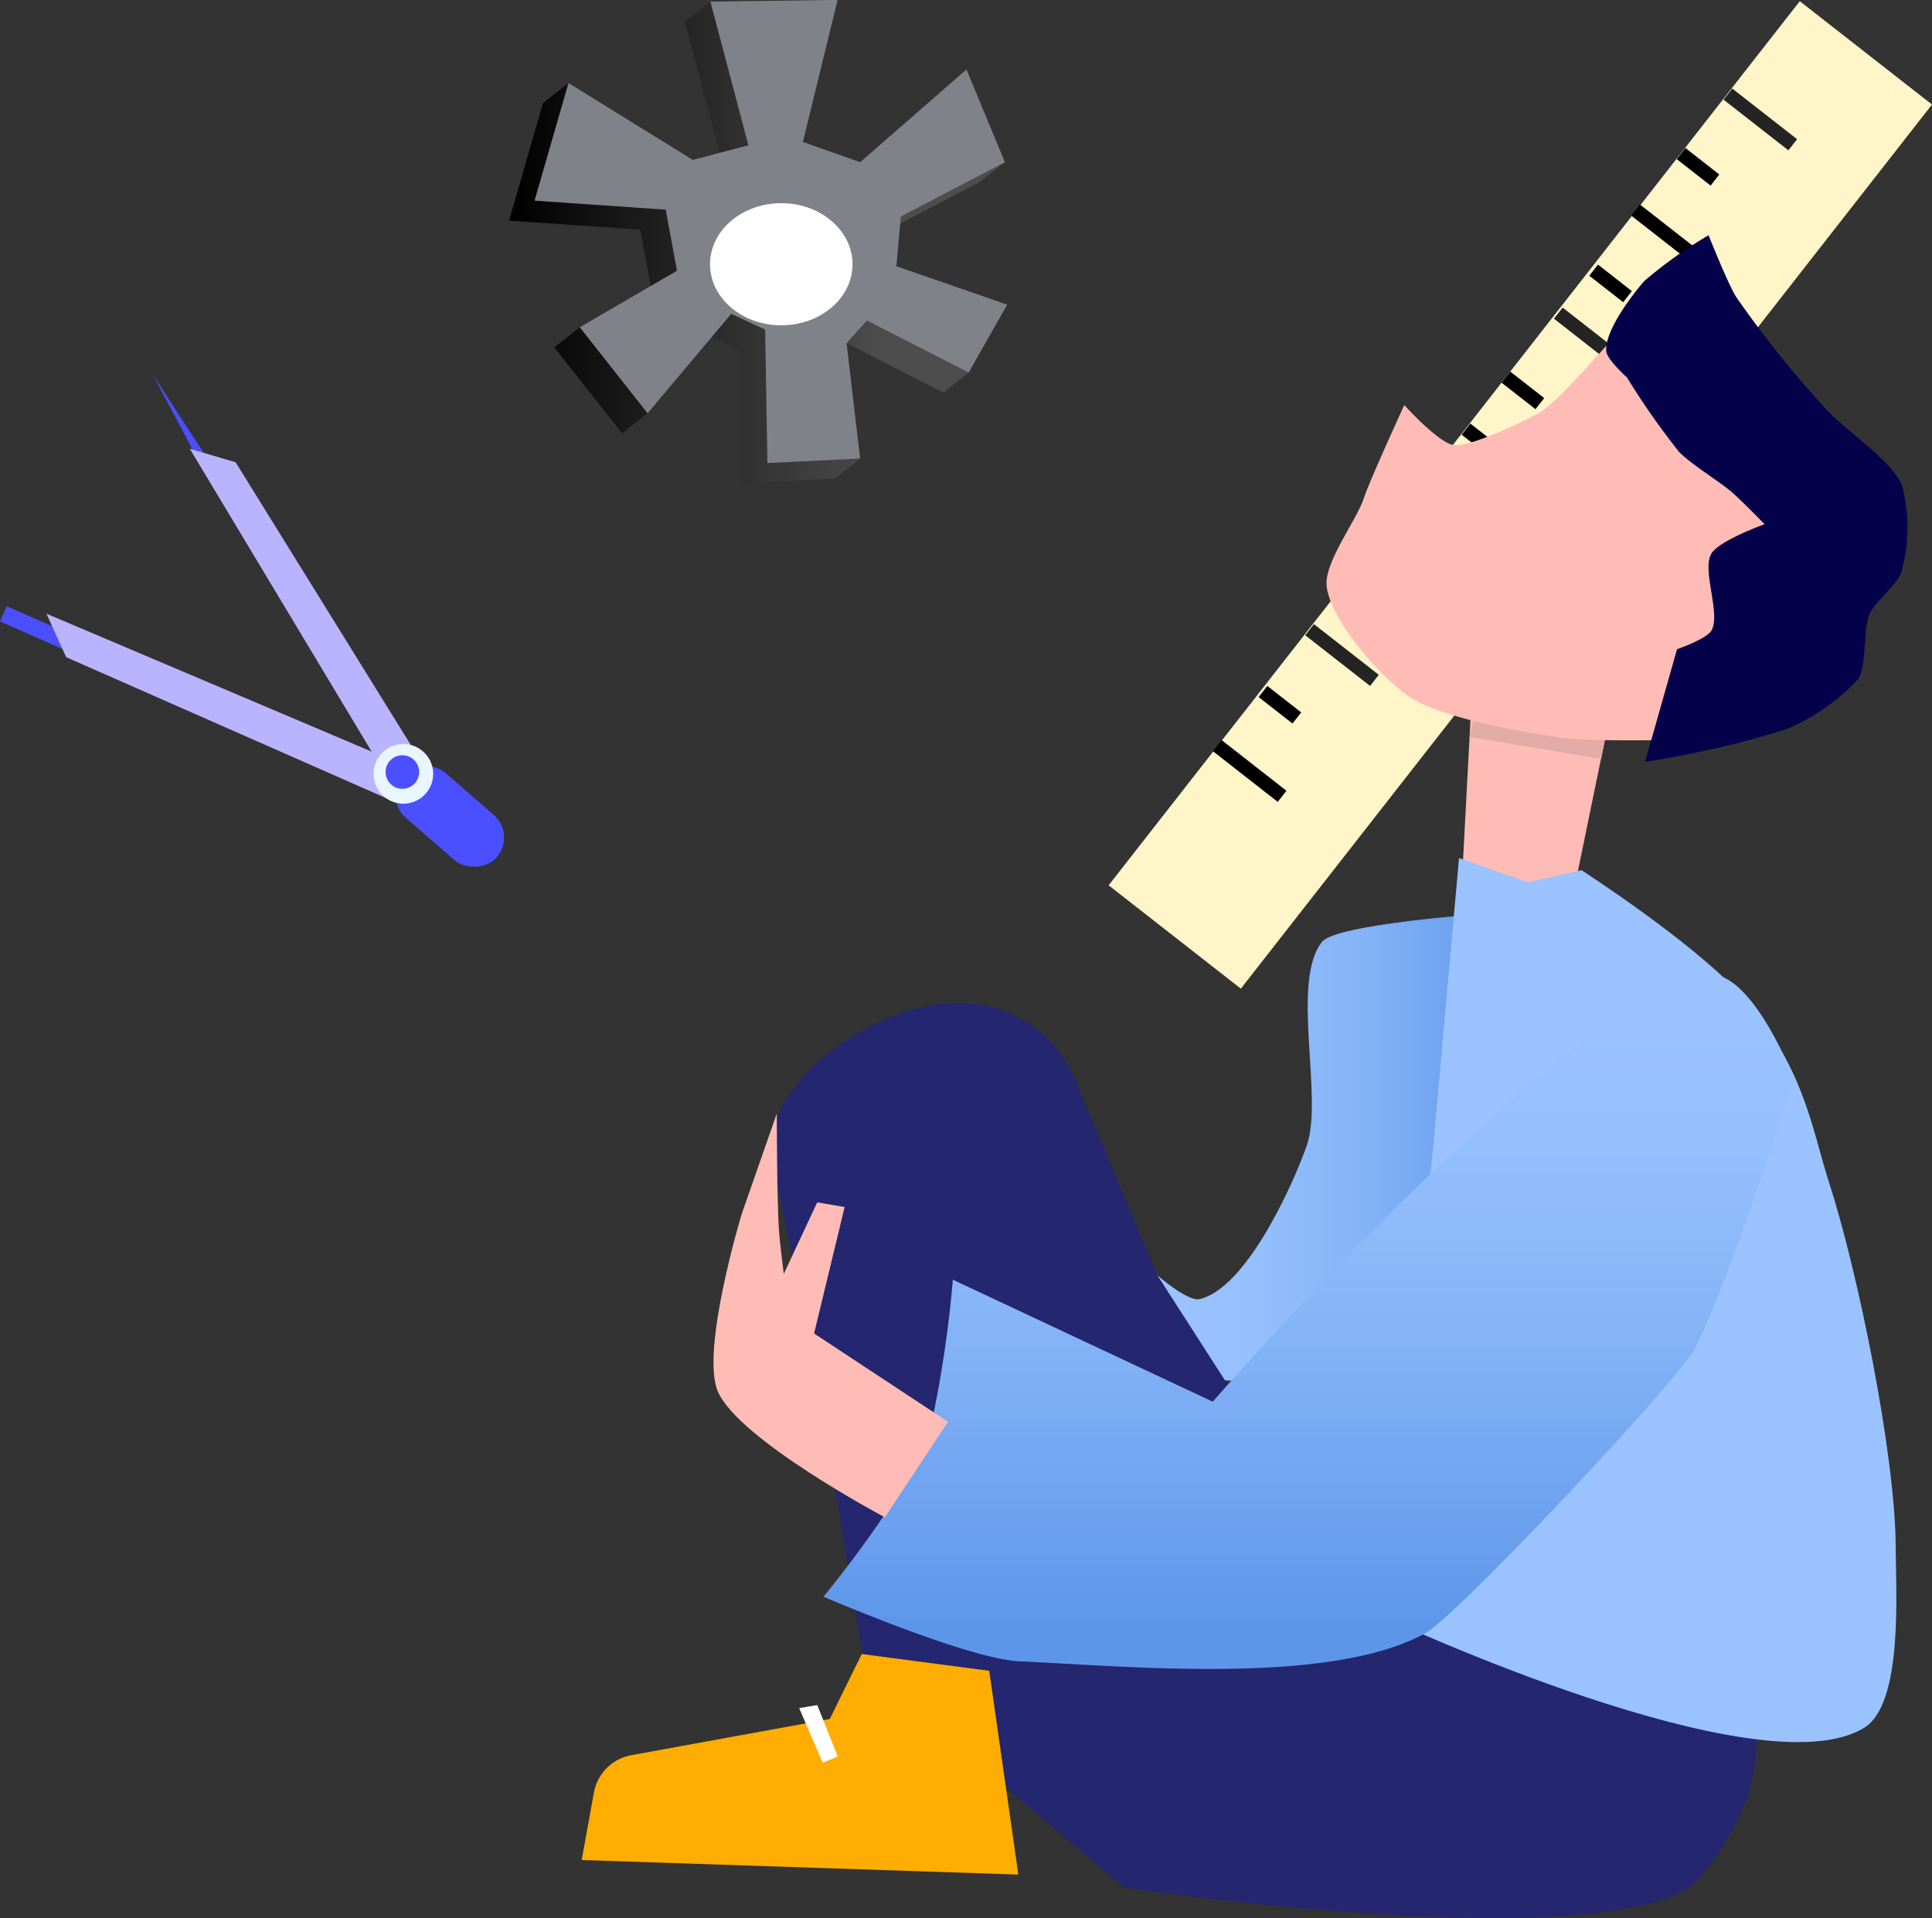 <svg xmlns="http://www.w3.org/2000/svg" xmlns:xlink="http://www.w3.org/1999/xlink" viewBox="0 0 96.091 95.404">
  <rect x="0" y="0" width="96.091" height="95.404" fill="#333333" stroke="none"/>
  <defs>
    <linearGradient id="linear-gradient" y1="0.5" x2="1" y2="0.5" gradientUnits="objectBoundingBox">
      <stop offset="0"/>
      <stop offset="0.753" stop-color="#4e4d4d"/>
    </linearGradient>
    <linearGradient id="linear-gradient-2" y1="0.5" x2="1" y2="0.5" gradientUnits="objectBoundingBox">
      <stop offset="0.057" stop-color="#9ac3ff"/>
      <stop offset="0.255" stop-color="#94bffd"/>
      <stop offset="0.512" stop-color="#84b3f7"/>
      <stop offset="0.799" stop-color="#6a9fee"/>
      <stop offset="0.915" stop-color="#5d96e9"/>
    </linearGradient>
    <linearGradient id="linear-gradient-3" x1="0.5" y1="0" x2="0.5" y2="1" xlink:href="#linear-gradient-2"/>
  </defs>
  <g id="Group_222" data-name="Group 222" transform="translate(-209.409 -656.854)">
    <g id="Group_203" data-name="Group 203" transform="translate(234.729 656.854)">
      <path id="Path_119" data-name="Path 119" d="M95.128,50.057l1.267-1,3.333,7.978,2.85,1.006,8.465-1-1.267,1-5.174,2.7-.225,2.474,4.866,4.291-1.267,1-5.061-2.587.929,5.865-1.267,1L97.966,73l-.113-6.635-1.687-.787-2.894,3.953-1.267,1-3.374-4.274,1.267-1,3.569-1.816-.562-3.037-6.523-.45,1.687-5.848,1.267-1,5.32,4.451,2.361-.362Z" transform="translate(-86.382 -48.98)" fill="url(#linear-gradient)"/>
      <path id="Path_120" data-name="Path 120" d="M98.828,48.9l6.325-.082-1.725,7.065,2.849,1.006,5.286-4.611,1.912,4.611-5.174,2.7-.225,2.474,5.511,1.912-1.912,3.374-5.061-2.587L105.6,65.891l.675,5.736-4.611.225-.113-6.635-1.687-.787-4.161,4.949L92.331,65.1l4.836-2.812-.562-3.037-6.523-.45,1.687-5.848,6.186,3.824,2.762-.73Z" transform="translate(-88.815 -48.822)" fill="#7f8389"/>
      <ellipse id="Ellipse_70" data-name="Ellipse 70" cx="3.543" cy="3.037" rx="3.543" ry="3.037" transform="translate(9.995 10.106)" fill="#fff"/>
    </g>
    <g id="Group_204" data-name="Group 204" transform="matrix(0.788, 0.616, -0.616, 0.788, 298.853, 656.858)">
      <rect id="Rectangle_615" data-name="Rectangle 615" width="8.345" height="55.805" transform="translate(0.09)" fill="#fff5c9"/>
      <rect id="Rectangle_616" data-name="Rectangle 616" width="4.093" height="0.702" transform="translate(0.118 5.49)" fill="#242424"/>
      <rect id="Rectangle_617" data-name="Rectangle 617" width="4.093" height="0.702" transform="translate(0.051 12.861)"/>
      <rect id="Rectangle_618" data-name="Rectangle 618" width="4.093" height="0.702" transform="translate(0.184 19.266)" fill="#242424"/>
      <rect id="Rectangle_619" data-name="Rectangle 619" width="4.093" height="0.702" transform="translate(0.118 26.637)"/>
      <rect id="Rectangle_620" data-name="Rectangle 620" width="4.093" height="0.702" transform="translate(0 32.879)"/>
      <rect id="Rectangle_621" data-name="Rectangle 621" width="4.093" height="0.702" transform="translate(0.134 39.285)" fill="#242424"/>
      <rect id="Rectangle_622" data-name="Rectangle 622" width="4.093" height="0.702" transform="translate(0.067 46.655)"/>
      <rect id="Rectangle_623" data-name="Rectangle 623" width="2.139" height="0.702" transform="translate(0.105 9.254)"/>
      <rect id="Rectangle_624" data-name="Rectangle 624" width="2.139" height="0.702" transform="translate(0.252 16.5)"/>
      <rect id="Rectangle_625" data-name="Rectangle 625" width="2.139" height="0.702" transform="translate(0.093 23.377)"/>
      <rect id="Rectangle_626" data-name="Rectangle 626" width="2.139" height="0.702" transform="translate(0.24 30.623)"/>
      <rect id="Rectangle_627" data-name="Rectangle 627" width="2.139" height="0.702" transform="translate(0.054 35.888)"/>
      <rect id="Rectangle_628" data-name="Rectangle 628" width="2.139" height="0.702" transform="translate(0.201 43.134)"/>
    </g>
    <g id="Group_167" data-name="Group 167" transform="translate(238.339 668.553)">
      <g id="Слой_2" data-name="Слой 2" transform="translate(0 0)">
        <g id="Слой_1" data-name="Слой 1">
          <path id="Path_150" data-name="Path 150" d="M168.527,89.238l-.473,8.924,5.322,1.389,1.87-9.1Z" transform="translate(-124.293 -65.652)" fill="#ffbcb6"/>
          <path id="Path_151" data-name="Path 151" d="M127.174,127.654s-7.461.517-8.161,1.408c-1.574,2,.094,7.755-.762,10.152-.781,2.188-3.063,7.1-5.33,7.616-.586.133-2.092-1.184-2.092-1.184s1.367,4.539,2.7,5.063c2.038.8,6.823-1.224,8.273-2.863,3.013-3.4,8.881-13.4,7.654-17.777C129.233,129.265,127.174,127.654,127.174,127.654Z" transform="translate(-82.194 -93.912)" fill="url(#linear-gradient-2)"/>
          <path id="Path_152" data-name="Path 152" d="M87.454,177.056s-.123,5.286-.728,6.916c-.5,1.349-1.988,4.091-3.276,4.732-6.127,3.047-27.751-.233-27.751-.233L42.83,177.548l-2.693-16.074-1.9-9.123c-.782-3.749,5-7.724,8.828-7.853l.317-.011a6.168,6.168,0,0,1,5.891,3.776l4.1,9.761,8.92,13.875Z" transform="translate(-28.739 -106.294)" fill="#24266f"/>
          <path id="Path_153" data-name="Path 153" d="M157.431,117.219l3.432,1.2,2.659-.6s5.547,3.577,7.893,6.177c3.2,3.547,3.553,6.678,4.418,9.35,1.423,4.387,3.3,13.536,3.317,18.147.01,2.277.372,7.771-1.561,8.976-5.182,3.23-23.806-5.464-23.806-5.464l2.344-23.221Z" transform="translate(-113.794 -86.236)" fill="#9ac3ff"/>
          <path id="Path_154" data-name="Path 154" d="M169.772,91.024l6.585.741-.244,1.255-6.548-1.1Z" transform="translate(-125.404 -66.966)" fill="#e1aca6"/>
          <path id="Path_155" data-name="Path 155" d="M146.513,21.672s-1.7,3.69-2.009,4.623c-.373,1.132-1.995,3.212-1.851,4.4.2,1.682,2.648,4.482,4.048,5.44,1.635,1.115,5.677,1.8,7.635,2.082,1.288.187,5.205.116,5.205.116l5.9-3.47-.578-8.788-4.4-6.709-3.239-1.389S155.434,20,154.8,20.634a10.813,10.813,0,0,1-1.507,1.389c-.393.233-3.342,1.717-4.3,1.641C148.255,23.6,146.513,21.672,146.513,21.672Z" transform="translate(-105.598 -13.222)" fill="#ffbcb6"/>
          <path id="Path_156" data-name="Path 156" d="M13.93,264.355l-1.59,3.231-9.87,1.8a2.312,2.312,0,0,0-1.861,1.862L0,274.6l21.719.724-1.448-10.135Z" transform="translate(0 -193.784)" fill="#ffad00"/>
          <path id="Path_157" data-name="Path 157" d="M96.285,144.3s-3.135,9.876-4.922,13.392c-.809,1.59-11.86,13.335-13.423,14.189-4.771,2.609-14.753,1.636-20.185,1.39-2.562-.116-9.741-3.215-9.741-3.215s4.244-5.106,5.3-8.281a57.734,57.734,0,0,0,1.135-7.484l12.925,6.066s17.289-19.814,24.512-21.227C94.13,138.695,96.285,144.3,96.285,144.3Z" transform="translate(-35.987 -102.339)" fill="url(#linear-gradient-3)"/>
          <path id="Path_158" data-name="Path 158" d="M38.989,180.614l-7.888-5.2s-.447-3.264-.522-4.361c-.1-1.439-.105-5.768-.105-5.768l-1.747,5s-2.047,6.754-1.193,8.805c1,2.4,8.315,6.277,8.315,6.277Z" transform="translate(-20.769 -121.597)" fill="#ffbcb6"/>
          <path id="Path_159" data-name="Path 159" d="M38.241,186.846l2.272-4.861,1.363.233-1.745,7.225Z" transform="translate(-28.797 -133.88)" fill="#ffbcb6"/>
          <path id="Path_160" data-name="Path 160" d="M198.814,20.6s1.459-.508,1.707-.921c.49-.824-.485-3.008,0-3.833.384-.652,2.648-1.466,2.648-1.466s-1.172-1.2-1.6-1.57c-.632-.549-2.081-1.43-2.661-2.034a37.967,37.967,0,0,1-2.587-3.7s-.991-.884-1.026-1.3c-.084-.993,1.245-2.754,1.9-3.5A22.569,22.569,0,0,1,200.383.006s.929,2.344,1.365,3.061a52.589,52.589,0,0,0,4.5,5.615c.885.988,3.236,2.528,3.751,3.749a8.276,8.276,0,0,1-.024,4.332c-.212.624-1.33,1.493-1.59,2.092-.326.753-.119,2.535-.559,3.226a10.357,10.357,0,0,1-3.611,2.511,48.865,48.865,0,0,1-6.988,1.609" transform="translate(-144.335 -0.006)" fill="#04004a"/>
          <path id="Path_161" data-name="Path 161" d="M45.365,279.127l-.753.3-1.167-2.713.9-.151Z" transform="translate(-32.627 -203.454)" fill="#fff"/>
        </g>
      </g>
    </g>
    <g id="Group_206" data-name="Group 206" transform="translate(238.637 694.292) rotate(131)">
      <rect id="Rectangle_629" data-name="Rectangle 629" width="5.504" height="0.826" transform="translate(12.619 21.085) rotate(72.799)" fill="#4a4fff"/>
      <path id="Path_280" data-name="Path 280" d="M1.569,0l.473.182L0,5.482Z" transform="translate(0 23.17)" fill="#4a4fff"/>
      <g id="Group_205" data-name="Group 205" transform="translate(0.585 5.336)">
        <path id="Path_281" data-name="Path 281" d="M7.149.576.988,19.515,0,17.355,5.378,0Z" transform="translate(0 0)" fill="#bab4ff"/>
        <path id="Path_282" data-name="Path 282" d="M0,.576,6.161,19.515l.988-2.16L1.771,0Z" transform="translate(5.696 0)" fill="#bab4ff"/>
      </g>
      <rect id="Rectangle_630" data-name="Rectangle 630" width="2.978" height="6.186" rx="1.489" transform="translate(5.4 0)" fill="#4a4fff"/>
      <ellipse id="Ellipse_87" data-name="Ellipse 87" cx="1.484" cy="1.484" rx="1.484" ry="1.484" transform="translate(5.324 4.743)" fill="#e9f5ff"/>
      <ellipse id="Ellipse_88" data-name="Ellipse 88" cx="0.835" cy="0.835" rx="0.835" ry="0.835" transform="translate(5.937 5.489)" fill="#4a4fff"/>
    </g>
  </g>
</svg>
